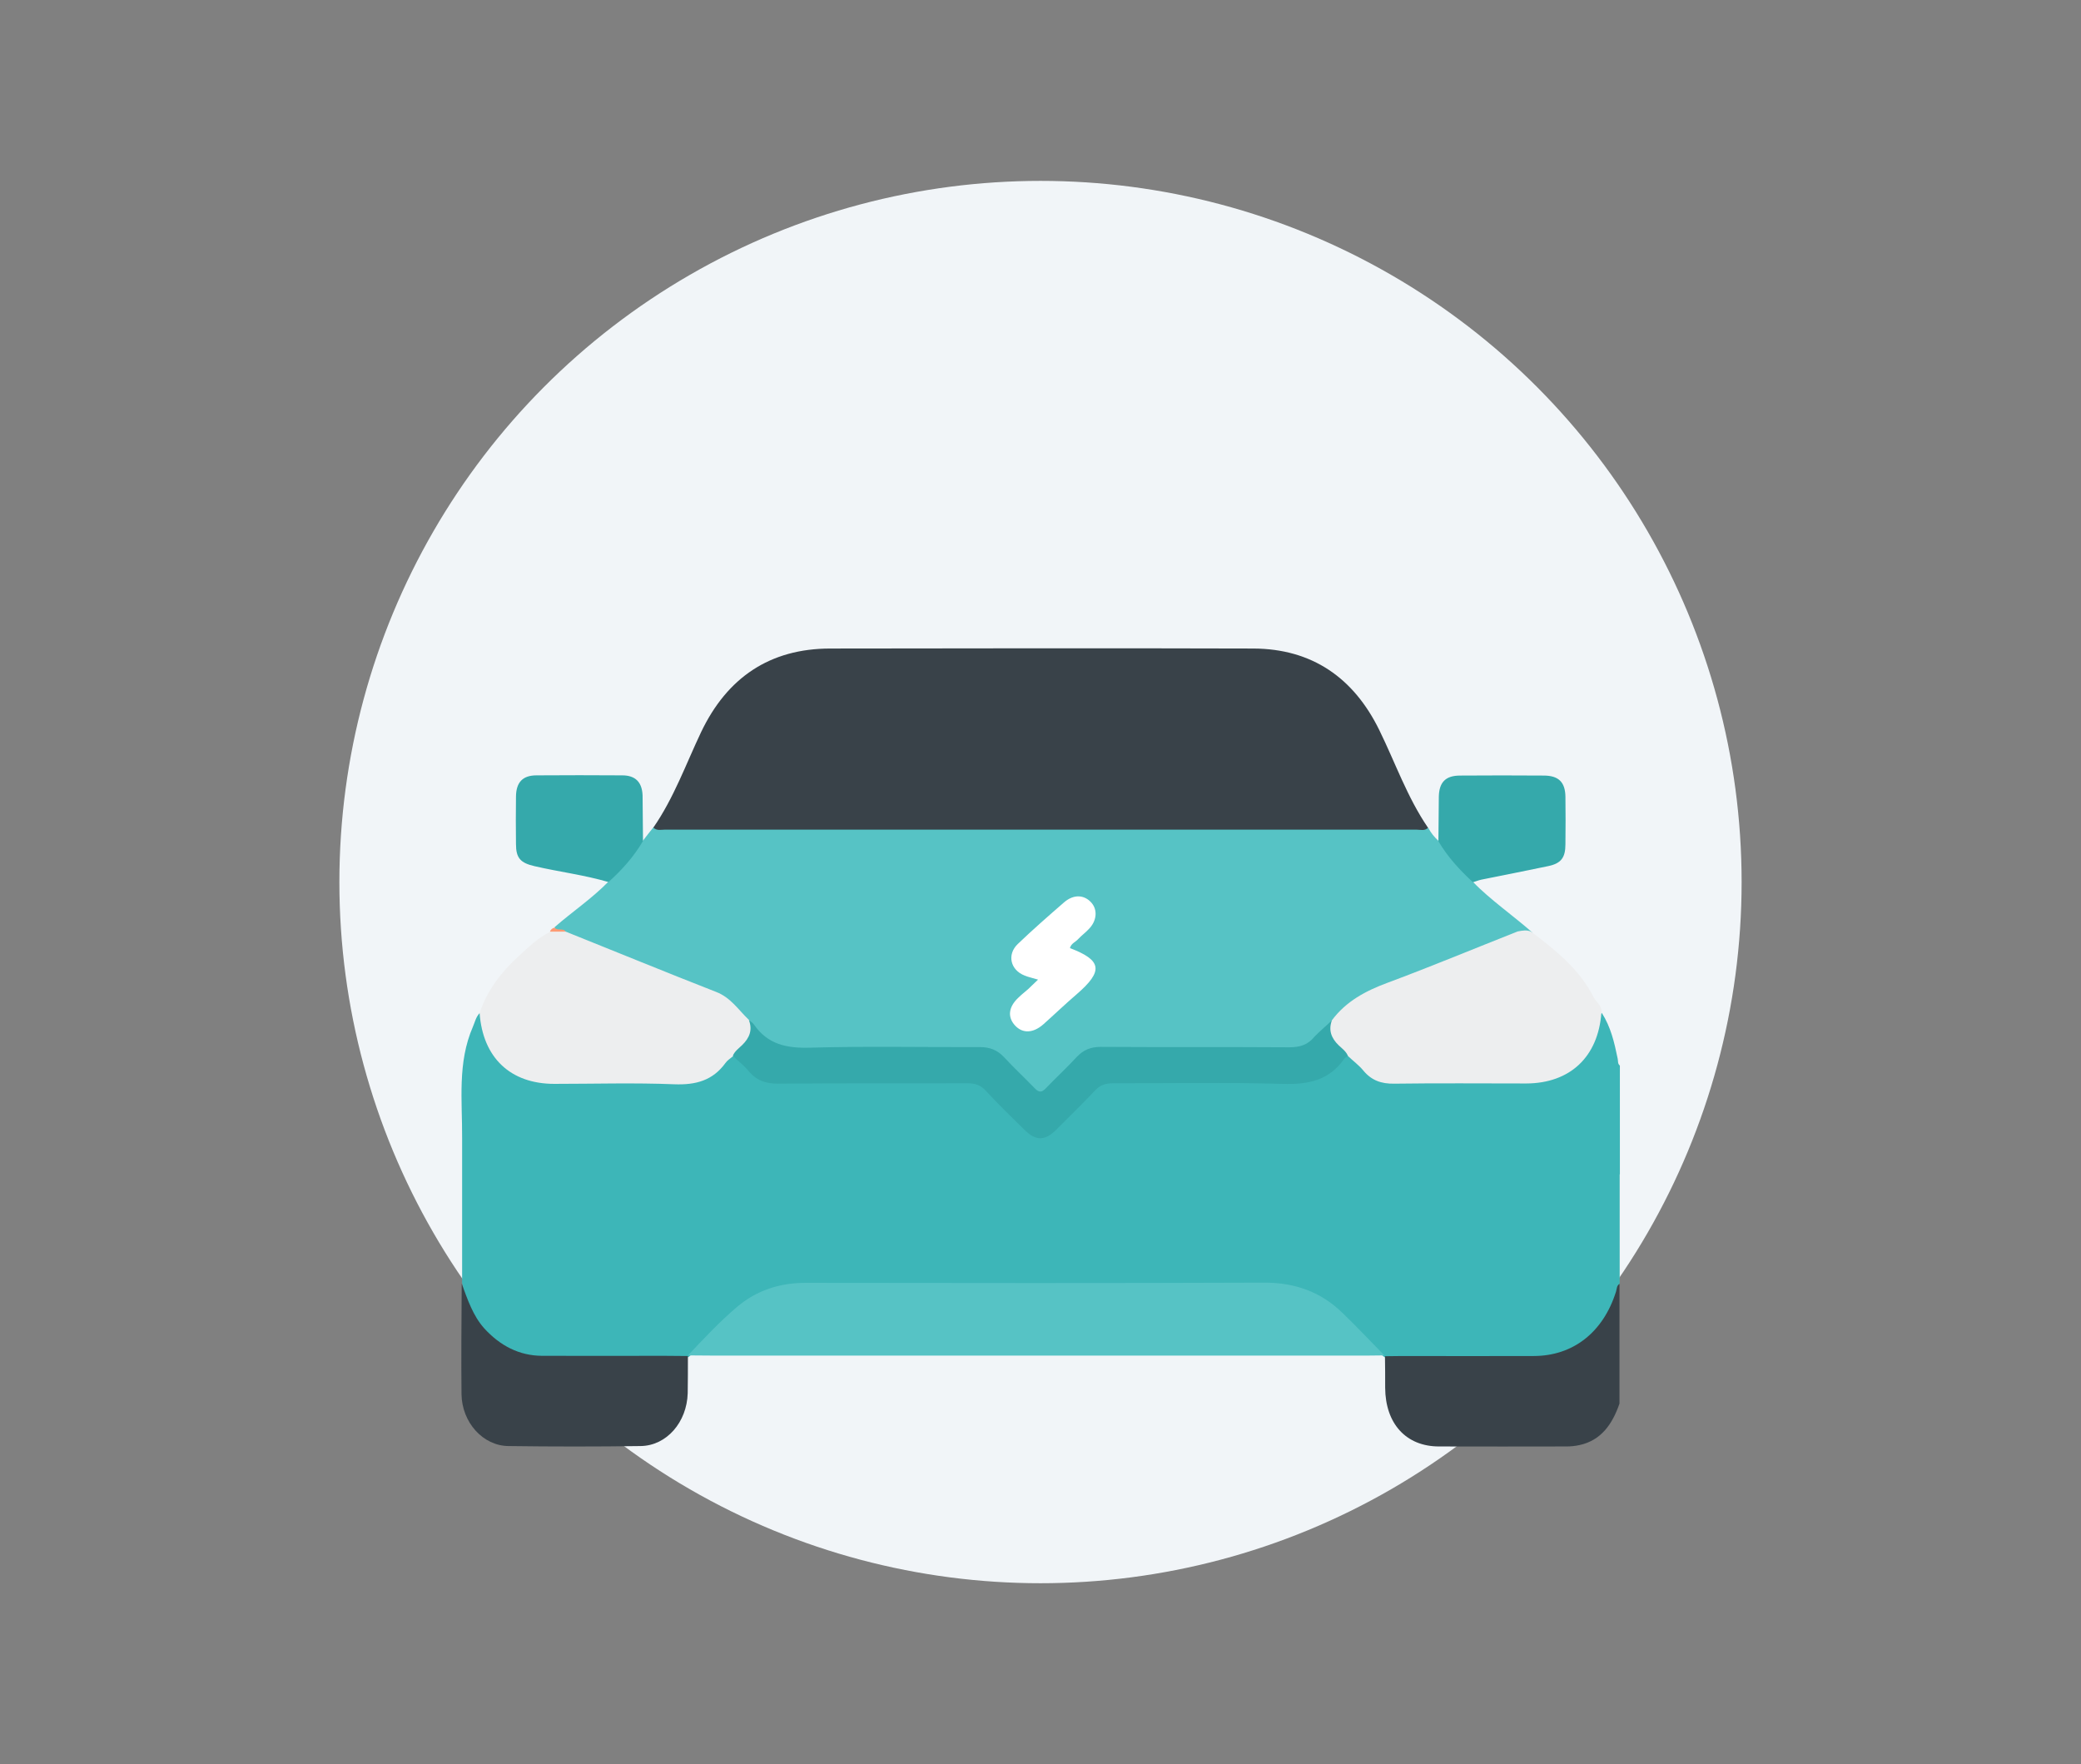 <?xml version="1.0" encoding="utf-8"?>
<!-- Generator: Adobe Illustrator 26.3.1, SVG Export Plug-In . SVG Version: 6.00 Build 0)  -->
<svg version="1.1" id="Layer_1" xmlns="http://www.w3.org/2000/svg" xmlns:xlink="http://www.w3.org/1999/xlink" x="0px" y="0px"
	 viewBox="0 0 1024 868" style="enable-background:new 0 0 1024 868;" xml:space="preserve">
<rect x="0" y="0" width="1024" height="868" fill="#808080" stroke="none"/>
<style type="text/css">
	.st0{fill:#F1F5F8;}
	.st1{fill:#3DB6B8;}
	.st2{fill:#394249;}
	.st3{fill:#56C3C5;}
	.st4{fill:#EDEEEF;}
	.st5{fill:#35A9AB;}
	.st6{fill:#FD9B74;}
	.st7{fill:#FFFFFF;}
</style>
<g>
	<circle class="st0" cx="512" cy="434" r="345"/>
	<path class="st1" d="M797,577.8v53.5c-5.8,24.3-22.1,37.3-47.2,37.3c-20.2,0-40.3,0-60.4,0c-2.8,0-5.6,0.2-8.2-0.9
		c-6.8-5-12-11.5-18.1-17.3c-8.2-7.8-16.9-14.4-28.3-16.6c-3.9-0.7-7.7-0.9-11.6-0.9c-75.2,0-150.5,0.1-225.7-0.1
		c-15.4,0-28.1,5.5-39,15.9c-6.6,6.3-12.4,13.3-19.6,18.9c-2.3,1-4.7,0.9-7.1,0.9c-20,0-39.9,0.4-59.9-0.1
		c-18.9-0.4-33.1-9.2-41.7-26.4c-1.7-3.4-1.8-7.1-2.8-10.7V560c0.1-18.4-2.4-37.1,5.3-54.8c1-2.3,1.5-4.9,3.4-6.8
		c2.1,2.1,2.2,5,2.9,7.7c4,15.3,15,25,30.5,25.3c23.9,0.6,47.8,0.1,71.7,0.2c4.1,0,6.9-2.1,9.7-4.7c3.1-2.8,5.3-6.8,9.9-7.8
		c4.2,0.8,6.4,4.3,9,7c3.7,3.9,7.9,5.5,13.3,5.5c29.6-0.1,59.3,0.1,88.9-0.2c7.3-0.1,12.8,2,17.6,7.4c4.6,5.3,9.8,10.1,14.9,15
		c5.9,5.7,9.4,5.7,15.2,0.1c5.7-5.5,11.4-11.1,16.9-16.9c3.7-3.9,7.9-5.5,13.3-5.5c29.3,0.2,58.5-0.1,87.8,0.2
		c7.8,0.1,14.1-1.5,19.1-7.8c1.7-2.1,3.6-4.3,6.6-4.8c3.5,0.3,5.6,3,7.5,5.3c4.7,5.7,10.4,7.4,17.6,7.3c20.6-0.4,41.1-0.1,61.7-0.1
		c19.6,0,30.4-8.4,35.5-27.1c0.6-2.1,0.7-4.4,2.5-6.1c4.4,6.8,6.2,14.6,7.8,22.4c0.3,1.2-0.1,2.6,1.1,3.5V577.8z"/>
	<path class="st2" d="M689.9,667.2c21.6,0,43.1,0.1,64.7,0c19.5,0,34.3-11.7,40.6-31.7c0.4-1.3,0.3-3,1.7-3.8v58.9
		c-3.5,10.2-9.1,18.1-19.6,20.4c-2.2,0.5-4.4,0.7-6.6,0.7c-20.9,0-41.7,0.1-62.6,0c-16.2,0-26.4-11.2-26.5-28.9
		c0-5.2,0-10.4-0.1-15.5C681.6,667.3,689.9,667.2,689.9,667.2L689.9,667.2z"/>
	<path class="st3" d="M702.8,407.3c1.3,2.5,3,4.6,5.1,6.5c6.2,6.3,12.1,12.9,17,20.2c8,8.4,20.6,17.2,29.2,24.9
		c-0.1,2.8-5.6-0.6-7,0.5c-21.8,8.6-43.4,17.8-65.4,26c-10.4,3.9-19,9.6-25.9,18.1c-8.2,11.8-19.6,14.1-33.4,13.6
		c-26.1-0.9-52.3-0.2-78.4-0.4c-5.8,0-10.4,1.6-14.3,5.9c-4.1,4.5-8.6,8.7-13,13c-3.1,3.1-6,3.1-9.1,0c-4.4-4.3-8.8-8.5-13-13
		c-3.9-4.3-8.4-6-14.3-6c-29.1,0.2-58.2-0.2-87.4,0.3c-8.1,0.1-14.4-2-19.4-8.3c-1.5-1.9-3.2-3.6-5.1-5.1
		c-7.7-10.5-18.9-15.5-30.6-20c-20.1-7.7-40-15.7-59.8-24c-1.5-1.4-4.6-0.3-5.1-3.3c8.7-7.6,18.4-14.1,26.5-22.4
		c5.1-7.2,10.8-13.9,17-20.2c1.7-2.2,3.4-4.4,5.1-6.5c2.7-0.8,5.5-0.9,8.3-0.9c121.6,0,243.1,0,364.7,0
		C697.3,406.4,700.1,406.6,702.8,407.3L702.8,407.3z"/>
	<path class="st2" d="M702.7,407.3c-1.7,1.7-3.9,0.9-5.8,0.9c-123.2,0-246.4,0-369.6,0c-1.9,0-4.1,0.7-5.8-1
		c10.1-14.6,16-31.2,23.5-47c12.8-26.8,33.8-41.1,63.6-41.1c69.4-0.1,138.7-0.2,208.1,0c28.9,0.1,49.4,14.4,62,40.1
		C686.6,375.3,692.5,392.4,702.7,407.3L702.7,407.3z"/>
	<path class="st3" d="M681.2,666.9c-3,0-5.9,0.1-8.9,0.1c-106.8,0-213.6,0-320.4,0l-13.4-0.1c7.8-8.2,15.5-16.5,24.1-23.8
		c9.7-8.2,21-11.9,33.8-11.9c75.1,0.1,150.2,0.2,225.3-0.1c15.1-0.1,28,4.3,38.8,14.8C667.6,652.7,674.3,659.9,681.2,666.9
		L681.2,666.9z"/>
	<path class="st4" d="M278.4,458.4c24.7,9.9,49.3,20,74.1,29.7c7.2,2.8,11,9,16.2,13.9c3.5,6.4,0.5,13.2-8,17.7
		c-1.3,1.1-2.8,2-3.7,3.3c-6.3,8.7-14.7,10.9-25.2,10.5c-19.6-0.8-39.3-0.2-59-0.2c-21.7,0-35.2-12.9-36.8-34.8
		c3.7-11.3,10.8-20.4,19.4-28.2c4.7-4.3,9.3-8.9,15.2-11.7C273.2,457.5,275.8,457.8,278.4,458.4L278.4,458.4z"/>
	<path class="st4" d="M655.4,502c7-9.4,16.7-14.5,27.5-18.5c21.5-8,42.6-16.8,63.9-25.2c2.2-0.4,4.4-0.9,6.6,0.1
		c12,9.1,23.8,18.4,30.8,32.3c1.3,2.5,4.3,4.2,3.8,7.6c-1.6,21.7-15.4,34.7-36.9,34.8c-21.7,0-43.4-0.2-65.1,0.1
		c-6.3,0.1-11.1-1.6-15.1-6.4c-2.2-2.7-5.1-4.8-7.6-7.2c-4.5-1.7-6.9-5.4-9-9.4C652.8,507.3,653.5,504.6,655.4,502L655.4,502z"/>
	<path class="st2" d="M326.5,667.1c4,0,8,0.1,12,0.1c0,6.1,0,12.2-0.1,18.3c-0.4,14.3-10.4,25.8-23.1,26c-21.7,0.3-43.4,0.3-65.1,0
		c-12.5-0.1-22.9-11.6-23.1-25.5c-0.2-18.1,0-36.3,0.1-54.4c2.9,7.8,5.5,15.7,11,21.9c7.9,8.7,17.3,13.5,28.4,13.6
		C286.6,667.2,306.6,667.1,326.5,667.1L326.5,667.1z"/>
	<path class="st5" d="M724.8,434.1c-6.5-6-12.5-12.5-17-20.2c0.1-7.2,0.1-14.5,0.2-21.7c0.1-7.3,3.3-10.6,10.5-10.6
		c13.7-0.1,27.4-0.1,41.1,0c7.3,0,10.6,3.2,10.7,10.4c0.1,7.8,0.1,15.6,0,23.4c0,6.7-2.2,9.5-8.7,10.8c-10.9,2.3-21.7,4.4-32.6,6.6
		C727.5,433.1,726.2,433.7,724.8,434.1L724.8,434.1z"/>
	<path class="st5" d="M316.4,413.8c-4.5,7.7-10.4,14.3-17,20.2c-11.9-3.5-24.2-5-36.3-7.8c-7-1.6-9.2-4-9.2-10.9
		c-0.1-7.8-0.1-15.6,0-23.4c0.1-7,3.3-10.4,10.1-10.4c14.1-0.1,28.2-0.1,42.2,0c6.5,0,9.8,3.4,10,10
		C316.3,399,316.3,406.4,316.4,413.8z"/>
	<path class="st6" d="M278.4,458.4c-2.6,0-5.2,0-7.8,0c0.4-1.1,1.2-1.7,2.3-2C274.3,458.2,277,456.4,278.4,458.4L278.4,458.4z"/>
	<path class="st5" d="M655.4,502c-1.8,4.9-0.3,8.8,3.3,12.3c1.7,1.6,3.7,3,4.6,5.3c-0.6,0.4-1.4,0.7-1.8,1.3
		c-7.5,10.8-17.9,12.8-30.4,12.4c-27.8-0.8-55.6-0.2-83.5-0.3c-3.6,0-6.3,0.9-8.8,3.6c-6.2,6.6-12.8,13-19.2,19.4
		c-5.5,5.4-9.9,5.4-15.4,0c-6.5-6.4-13-12.7-19.2-19.4c-2.5-2.7-5.2-3.6-8.8-3.6c-31,0.1-62-0.1-92.9,0.2
		c-6.3,0.1-11.1-1.5-15.1-6.4c-2.2-2.7-5.1-4.8-7.6-7.3c0.9-2.3,3-3.7,4.6-5.3c3.6-3.5,5.2-7.4,3.3-12.3c0.8,0.7,1.9,1.3,2.5,2.2
		c6.7,9.7,15.9,11.7,27.3,11.4c27.9-0.8,55.9-0.2,83.9-0.3c4.8,0,8.5,1.4,11.8,4.9c4.9,5.3,10.2,10.2,15.2,15.4c2,2.1,3.4,2.1,5.4,0
		c5-5.2,10.3-10.1,15.2-15.4c3.3-3.5,6.9-5,11.8-5c30.9,0.2,61.9,0,92.8,0.2c5.3,0,9.2-1.2,12.5-5.3
		C649.6,507.2,652.7,504.7,655.4,502L655.4,502z"/>
	<path class="st7" d="M526.5,466.5c15.8,6,16.5,11.3,3.3,22.7c-5.6,4.8-10.9,9.9-16.4,14.8c-5,4.4-10.2,4.6-13.9,0.6
		c-3.8-4.1-3.3-9.1,1.6-13.7c1.5-1.5,3.2-2.8,4.8-4.2c1.5-1.4,3-2.9,4.9-4.7c-2.6-0.8-4.7-1.2-6.6-2c-7-2.7-8.8-10.3-3.4-15.5
		c7.4-7.1,15.2-13.9,22.9-20.6c4.7-4,9.9-3.7,13.4,0.3c3.1,3.6,2.6,9-1.4,13c-1.6,1.7-3.5,3.1-5.1,4.8
		C529.3,463.5,527,464.2,526.5,466.5L526.5,466.5z"/>
</g>
</svg>
